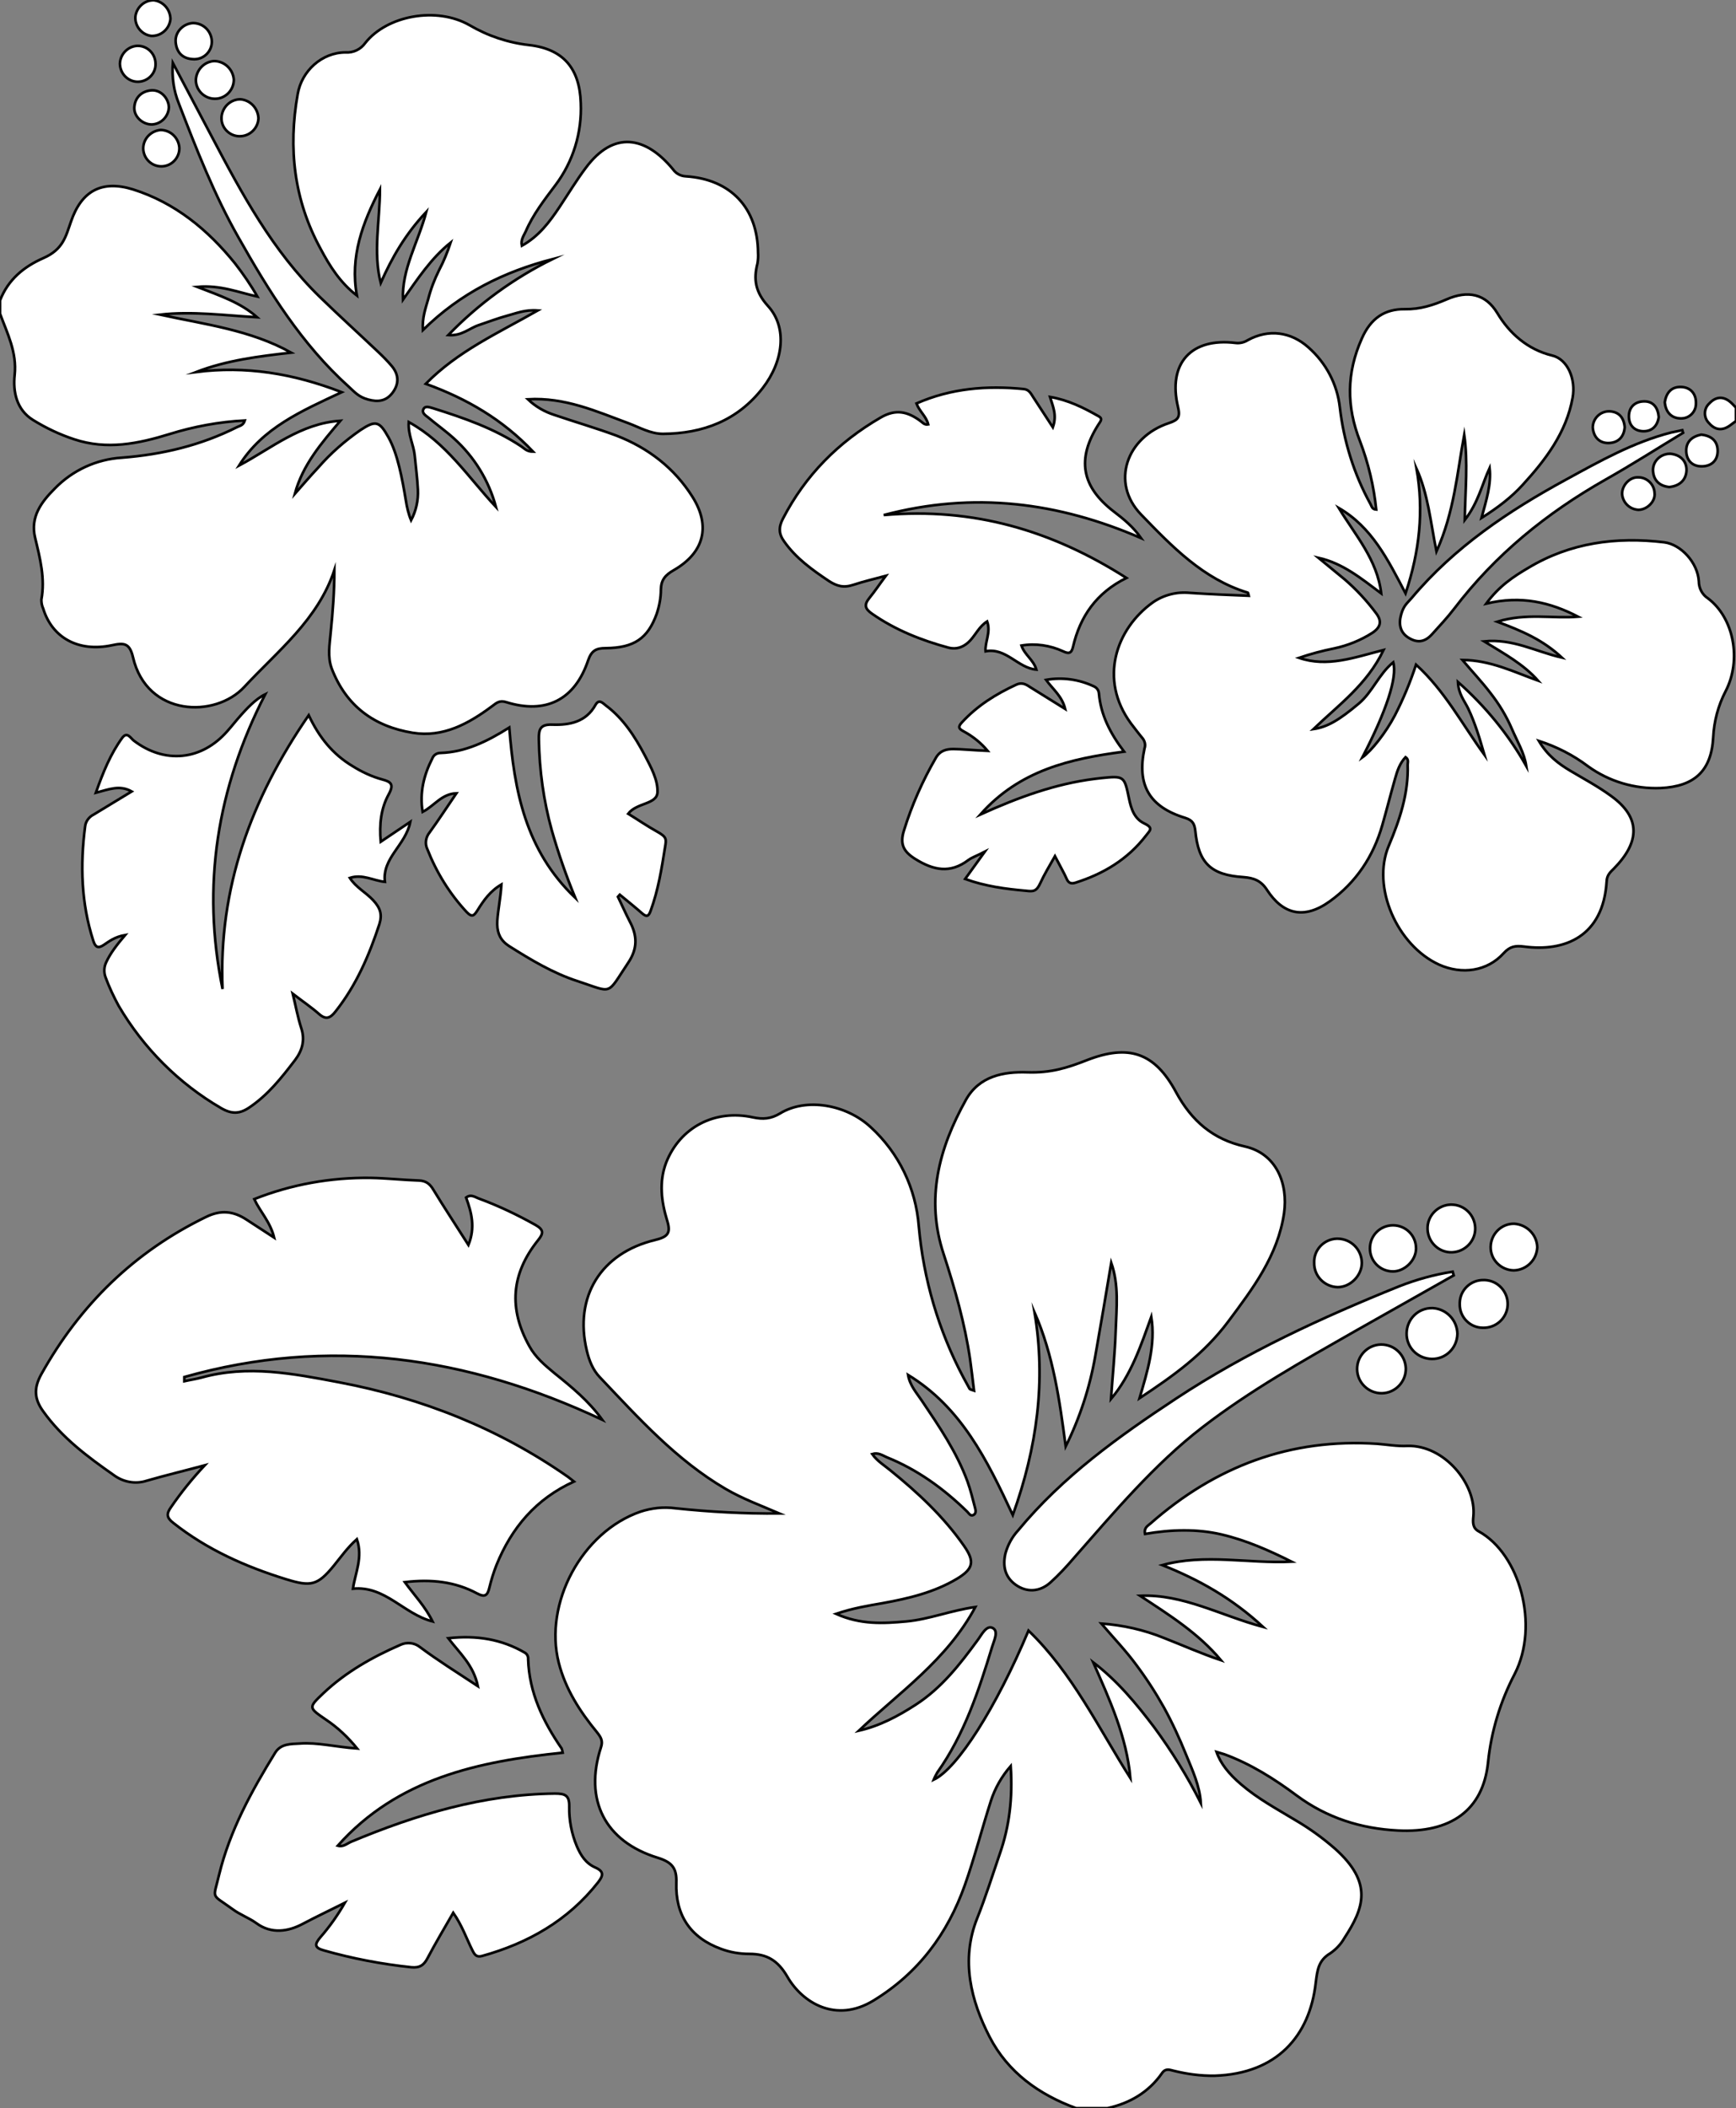 <?xml version="1.0" encoding="utf-8"?>
<!-- Generator: Adobe Illustrator 21.0.0, SVG Export Plug-In . SVG Version: 6.00 Build 0)  -->
<svg version="1.1" id="图层_1" xmlns="http://www.w3.org/2000/svg" xmlns:xlink="http://www.w3.org/1999/xlink" x="0px" y="0px"
	 viewBox="0 0 663 804.7" style="enable-background:new 0 0 663 804.7;" xml:space="preserve">
<rect x="0" y="0" width="663" height="804.7" fill="#808080" stroke="none"/>
<style type="text/css">
	.st0{fill:#FFFFFF;stroke:#000000;stroke-miterlimit:10;}
</style>
<title>Anime10_13_86</title>
<g>
	<path id="X960570M1Gra6OT21" class="st0" d="M411,804.7c-14.2-5.2-26.1-13.7-33.1-27.3s-11.1-29.2-4.7-45.2
		c3.2-8,5.8-16.3,8.6-24.5c3.7-10.5,5-21.3,4.2-33.6c-3.4,3.9-6,8.4-7.6,13.4c-3.4,10.6-6.2,21.5-9.9,32
		c-6.6,18.6-17.7,33.6-34.9,44.1c-14.4,8.8-27.2,0.8-32.9-9.1c-3.6-6.2-7.8-8.7-14.5-8.7c-3.7,0-7.3-0.6-10.8-1.9
		c-11.8-4.3-17.5-13-17.1-25.3c0.2-5.5-1.6-7.8-7.1-9.5C231,702.9,223,687,229.5,667c0.9-2.6-0.1-4-1.5-5.8
		c-6.5-7.9-12-16.4-14.6-26.5c-5.8-22.8,8.9-50,31.2-57.7c4.3-1.4,8.8-1.9,13.3-1.3c13.2,1.4,26.5,2.1,39.8,2
		c-7-3-14.1-5.6-20.6-9.4c-18.8-11-33.2-27-48-42.6c-2.7-2.8-4.1-6.4-5-10.2c-4.9-20.5,5.3-37.2,26.1-42.2c4.8-1.2,6.1-2.5,4.6-7.4
		c-2.2-7.2-3.2-14.7-0.4-22.1c5.3-13.5,18.6-20.5,33.2-17.3c3.8,0.8,6.8,0.6,10.3-1.5c9.9-6.1,25.3-3.5,34.7,5.3
		c10.7,9.8,17.2,23.3,18.3,37.8c1.8,20.1,7.5,39.7,17,57.6l2.4,4.4c0.1,0.2,0.5,0.3,1.7,0.7c-0.5-4.3-1-8.1-1.5-11.9
		c-2-13.7-5.8-27-10.1-40.2c-7-21.1-1.8-40.4,8.5-58.9c5.1-9.1,14.4-10.8,23.4-10.5s15.3-1.7,22.7-4.6c15.9-6.2,25.9-3.1,34.1,12.1
		c6,11.1,14.2,18.1,26.3,20.8s16.6,14.2,15,25.5c-2.4,16.2-11.9,28.7-21.3,41.3c-9.4,12.6-21.2,20.9-33.9,29.3
		c3-10.2,6.2-20.3,4.5-31.1c-4,11-7.6,22.1-15.4,31.4c0.6-8.7,1.5-17.4,1.8-26.1s1.3-17.4-1.7-25.9c-2,11.9-4,23.8-6.1,35.6
		c-2.1,12-5.9,23.6-11.3,34.5c-2.3-17.5-4.7-34.8-11.9-51.2c4.4,26.2,1,51.5-8.3,77.4c-9.9-21.2-19.7-41.1-40-53.5
		c0.7,4.1,3.3,6.9,5.3,9.9c6.6,9.8,13.3,19.6,17.4,30.8c1.2,3.3,2,6.7,2.9,10.1c0.3,1,0.4,2.2-0.7,2.7s-1.7-0.7-2.3-1.3
		c-9-8.8-19.1-16.1-30.8-20.8c-1.6-0.7-3.2-1.9-5.5-1.2c1.9,2.7,4.6,4.3,6.9,6.2c10.5,8.5,20.4,17.7,28.2,28.9
		c4.1,5.9,3.6,8.7-2.7,12.5c-8.7,5.2-18.4,7.5-28.3,9.3c-5.7,1-11.4,1.9-17.9,4.1c9.4,4.2,18,3.7,26.8,2.9s17-4.2,26.4-5.5
		c-10.9,20.3-29,32.5-44.5,47.2c7.9-1.8,14.9-5.5,21.7-9.9c9.9-6.4,16.9-15.4,23.7-24.7c1.5-2,3.3-5.8,5.7-4.6s0.5,4.8-0.2,7.2
		c-5.1,16.7-10.6,33.4-20.9,47.9c-0.5,0.9-1,1.8-1.4,2.8c9-4.2,23.8-27.4,36.2-56.9c16.8,16.2,26.7,37.1,38.9,56.3
		c-1.4-15.8-7.9-29.9-14.2-44.2c9.3,7.1,16.5,15.8,23.3,24.8c6.7,9.1,12.7,18.8,17.8,28.9c-0.4-6.6-3.2-12.5-5.6-18.4
		c-2.5-6.2-5.3-12.3-8.5-18.1c-3.2-5.7-6.7-11.1-10.6-16.3c-3.9-5.3-8.5-10.1-13.3-15.7c8.2,0.6,16.3,2.4,23.9,5.5
		c7.2,2.8,14.3,6,21.8,8.5c-8.6-10.3-19.8-17.3-30.9-24.6c16.5-0.7,30.6,7.5,47,11.9c-11.9-11-24.6-18.1-38.5-23.6
		c16.4-4.5,32.9-0.5,49.4-1.3c-8.6-4.3-17.4-8.2-26.8-10.4s-19.4-1.9-29.2-0.2c-0.5-2.4,1.1-3.1,2.1-4
		c24.8-21.8,53.4-32.6,86.6-30.4c3.8,0.3,7.7,1,11.5,0.8c14.1-0.4,26.4,14.6,25.2,26.9c-0.2,2.1-0.4,4.4,2,5.7
		c15.7,8.6,23.3,35.8,13.8,54.4c-5.5,10.5-9,22-10.2,33.8c-1.9,18.4-14.4,27-34.4,26c-14.1-0.7-27.1-4.8-38.6-13.3
		c-8.6-6.4-17.6-12.1-27.7-15.8l-3-0.9c1.5,4.4,4.7,8.4,9.4,12.4c6.4,5.5,13.7,9.4,20.8,13.7c5.3,3.1,10.3,6.7,15,10.8
		c14.7,13.1,11.1,22.7,3.6,34.2c-1.3,2.3-3.2,4.3-5.4,5.8c-4.5,2.7-4.9,6.4-5.5,11.2c-2.3,20.4-14.9,34.7-38.5,35.5
		c-5.3,0.1-10.6-0.6-15.8-1.9c-1.6-0.4-3.1-1-4.4,0.9c-5.1,7.3-12.3,11.5-20.9,13.4L411,804.7z"/>
	<path id="XFF00FFM1Gra3Co9" class="st0" d="M0,114.7c3.1-8,9.1-12.9,16.6-16.2c7.5-3.3,8.5-8.2,10.5-13.9c4-11.7,11.7-16,23.7-12.3
		c16.1,5.1,28.6,15.4,39,28.3c3.1,4,6,8.2,8.5,12.6c-7.3-1.6-14.1-4.5-23-3.7c8.8,3.4,16.6,6,22.9,11.6c-12.4-0.7-24.7-2.4-37.1-1
		c17,3.7,34.5,5.8,50.1,14.5c-12.4,1.4-24.6,2.9-36.3,7.4c18.9-2.4,37,0.5,55.6,7.7c-15.4,7.2-30.2,13.6-39.2,28
		c12.4-6.6,23.5-16.1,38.7-17.1c-7.2,8.5-14.4,16.8-17.4,27.9c3-3.4,5.9-6.8,9-10.1c4.7-5.4,10.1-10.1,16-14.2
		c5.9-3.9,7.3-3.5,10.8,2.8s5.2,15.7,6.6,24c0.4,2.6,1,5.2,2,7.6c1.9-3.6,2.8-7.6,2.6-11.7c-0.2-4.3-0.8-8.6-1.2-12.9
		s-2.6-7.9-2.3-12.9c14.4,7.9,22.8,21.2,33.3,32.4c-2.7-10.1-8.3-19.2-16.1-26.2c-3.1-2.8-6.5-5.2-9.7-7.9c-1-0.8-2.6-1.7-1.9-3.2
		s2.4-0.7,3.6-0.4c11.8,3.7,23.4,7.7,33.8,14.6c1.2,0.8,2.1,2,4.5,2c-11.6-12.2-25.2-20.2-41-25.9c12.3-12.5,27.5-19.3,42.8-28
		c-4.8-0.4-8.3,1.1-11.7,2s-7.3,2.4-10.9,3.6s-6.4,4.2-11.6,3.8c11.5-11.9,25-21.7,39.8-29c-18.4,4.8-35.1,12.9-49.5,27.1
		c-0.3-4.7,1-8.2,2-11.7c1-3.9,2.4-7.6,4.2-11.2c1.8-3.4,3.2-6.9,4.4-10.5c-7.5,6-12.7,14-18.2,21.8c-0.5-11.7,5.7-21.6,8.9-33.5
		c-8,8.5-13.1,17.4-17.4,27.1c-3-11.9-0.3-23.8-0.3-35.7c-6.6,12.7-11.5,25.6-8.8,40.5c-6.4-4.9-10.4-11.3-13.9-17.9
		c-10.1-18.5-12.4-38.3-8.7-59c1.5-8.8,9.2-15.9,18.3-15.9c3,0.2,5.8-1.2,7.5-3.6c8.3-10.5,27.2-14,39.8-6.8
		c7,4.1,14.7,6.7,22.8,7.6c13.1,1.5,19.3,9,19.7,22.1c0.5,11.3-2.9,22.4-9.7,31.4c-4.2,5.6-8.5,11.1-11.3,17.6
		c-0.7,1.6-2,3.1-1.5,5.5c6.5-3.6,10.6-9.1,14.4-14.8c3.8-5.7,6.4-10.1,10-14.9c10.7-14.4,22.9-12.1,33.3,0.5
		c1.1,1.6,2.9,2.6,4.9,2.7c17.2,1.1,27.5,12.1,27.6,29.2c0.1,1.3,0,2.7-0.2,4c-1.6,6.2-0.8,11,4,16.3c7.5,8.2,5.9,21.1-2,31.3
		c-9.6,12.4-22.8,17.4-38.1,17.5c-4.8,0-9-2.5-13.3-4.1c-12.2-4.5-24.1-9.9-38.3-9.1c2.9,2.8,6.4,4.8,10.2,6
		c7.9,2.7,15.9,5,23.7,7.9c12.1,4.7,22.1,12.4,29,23.4s4.6,21.2-7.3,28c-3.1,1.8-4.7,3.6-4.8,7.3c0,3.2-0.6,6.3-1.6,9.3
		c-3.4,9.4-8.6,13-19.5,13.1c-3.6,0-5.4,0.9-6.7,4.7c-5.1,15.1-16.2,20.6-31.3,15.9c-2.5-0.8-3.7,0.3-5.3,1.5
		c-9,6.7-18.7,12.1-30.4,10.2c-14.7-2.4-25.4-10.2-30.9-24.5c-1.7-4.6-0.8-9.2-0.4-13.8c0.8-7.8,1.4-15.7,1.4-23.8
		c-6.3,19-21.6,30.8-34.4,44.6c-11.1,12-37.2,11.4-42.5-11.3c-1.3-5.5-3.4-5.6-8.1-4.6c-12.8,2.7-22.8-2.9-26.2-14
		c-0.5-1.1-0.7-2.2-0.7-3.4c1.5-8.1-0.5-15.8-2.4-23.7s2.4-13.6,7.5-18.7c6.8-7,15.9-11.2,25.6-11.8C62,173.5,76.7,170,90.6,163
		c1-0.5,2.3-0.6,2.9-2.5c-9.8,0.5-19.5,2.3-28.8,5.2c-12,3.7-23.9,6.1-36.3,2c-5.5-1.8-10.8-4.3-15.8-7.4c-6.3-3.9-7.7-10.8-7-17.2
		c0.9-8.7-2.8-15.8-5.6-23.4L0,114.7z"/>
	<path id="XF37FFFM2Gra4OT20_2_" class="st0" d="M663,160.7l-2.3,1.7c-2.9,2.1-5.7,1.8-8-0.9c-2-1.9-2.1-5.2-0.2-7.2
		c0.1-0.1,0.3-0.3,0.4-0.4c2.4-2.5,5.2-2.8,8-0.4c0.7,0.6,1.4,1.4,2.1,2.1V160.7z"/>
	<path id="XFF0033M1Gra5Co5" class="st0" d="M536.8,226.5c-6.8-13-12.9-25.3-25.5-32.6c6.3,10.4,14.7,19.7,16.2,32.6
		c-7.5-5.6-14.6-11.5-24-13.6l10.1,8.3c4.4,3.8,8.4,8.1,11.9,12.8c2.4,3.1,1.8,5.4-1.3,7.5c-4.5,2.9-9.5,4.9-14.7,6
		c-4.5,0.9-9,2.1-13.4,3.6c10.8,3.7,21-0.1,32.3-3c-6.3,13.2-17.2,21-26.8,30.2c5.4-0.8,9.9-3.5,17.4-9.8
		c5.2-4.4,7.6-11.2,13.1-15.7c1.6,5.8-2.6,18.5-11.8,36.3c3.5-2.5,9-9.5,12.4-16c3.2-6.2,5.9-12.7,8.1-19.4
		c11,10,17.6,22.7,26.1,34.4c-0.9-3-1.7-6-2.7-8.9s-2.1-5.9-3.5-8.8s-3.7-5.5-3.9-10.1c10.4,9.2,19.3,20,26.1,32.1
		c-0.8-5.2-3.5-9.5-5.5-14.2c-2.1-4.9-4.9-9.5-8.2-13.7c-3.2-4.2-6.8-8-10.7-12.6c10.8,0.1,19.7,4.6,28.9,7.9
		c-5.5-6.2-12.6-10.1-20.6-15c11.1-1.1,19.6,3.9,29.7,6.2c-7.3-6.8-15.3-10.2-24.7-13.7c11.1-3.4,21.1-1.1,30.9-1.9
		c-10.6-5.5-21.7-8.2-35.1-5c4.9-6.7,10.4-10.3,16-13.6c16.1-9.7,33.7-12,52-9.8c6.4,0.8,12.8,7.8,13.2,14.9c0,2.6,1.3,5.1,3.5,6.5
		c9.8,7.4,13,23.4,6.7,35.5c-2.8,5.4-4.4,11.4-4.7,17.5c-0.7,12.9-7.2,18.8-20.1,19.4c-9.9,0.4-19.7-2.5-27.7-8.3
		c-5.7-4.3-12-7.5-18.8-9.7c3.3,5.6,7.5,8.7,12,11.4s10.7,6,15.7,9.7c11.3,8.2,10.9,17.5,1,27.6c-1.4,1.4-2.7,2.5-2.8,4.9
		c-1.3,21.1-16,27-31.6,24.9c-3.3-0.4-5.3-0.1-7.7,2.5c-6.3,7-16,8.3-24.7,4.4c-16-7.3-25.9-29.6-19.2-45.4c4.1-9.7,7.6-20,7.2-30.9
		c0-0.9,0.5-2-0.8-2.9c-2.2,2.3-3.2,5.3-4,8.2c-1.7,5.9-3.2,11.9-4.9,17.8c-3.4,11.9-10,21.8-20,29s-18,4.9-24-4.3
		c-2.3-3.6-5.1-4.6-9-4.9c-12.5-0.8-17.2-5.4-18.4-17.7c-0.3-2.6-1-4-3.8-4.9c-13.8-4.2-18.6-12.6-15.6-26.5c0.5-1.4,0.1-3-0.9-4.1
		c-1.5-1.8-2.9-3.7-4.3-5.5c-12.4-16.9-5.6-36.1,8.3-46.1c4.1-2.9,9.2-4.2,14.2-3.7c7.4,0.5,14.9,0.8,22.5,1.1
		c-0.2-0.7-0.2-1.2-0.4-1.2c-17-5.2-28.9-17.6-40.7-29.8s-5.5-29.6,10.6-34.9c3.6-1.2,4.4-2.3,3.5-6.1c-4-16.7,5-26.6,22-24.5
		c1.6,0.2,3.3-0.2,4.7-1.1c7.9-4.3,16.4-3.2,23.1,2.8c6.7,5.9,11,14,12,22.9c1.5,12.9,5.4,25.5,11.7,36.9c0.5,0.9,0.6,2,2.2,2.1
		c-0.9-8.9-3-17.7-6.2-26.1c-5.2-13.3-5.2-26,0.7-39.2c3.4-7.7,8.7-11.3,16.5-11.2c5.7,0.1,10.7-1.5,15.8-3.7
		c8.2-3.6,15-2.2,19.5,5.3s11.4,13.8,20.9,16.1c5.9,1.4,9.1,9,7.8,16.1c-2.4,13.3-10.3,23.7-19.1,33.3c-4.2,4.6-9.2,8.5-15.7,12.6
		c1.9-7,3.8-12.9,3.1-19.1c-2.9,6.3-4.3,13.2-9.5,19.9c0.2-11.6,1.3-22.1-0.2-32.6c-2.7,14.6-3.8,29.5-10.6,44.6
		c-2.3-11.5-3.2-21.9-7.6-31.6C543.8,194.9,542.2,210.3,536.8,226.5z"/>
	<path id="X3FD6FFM2Gra1OT21" class="st0" d="M154.6,603.9c3.8,5.2,7.8,9.3,10.6,15c-11-2.8-18.1-13.7-30.4-12.5
		c0.8-5.8,3.9-11.9,1.5-18.9c-3.6,3.2-6.1,6.8-8.8,10.1c-6.2,7.6-8.8,8.1-18.2,5.2c-15.5-4.8-30.2-11.3-43.1-21.5
		c-2.6-2-2.7-3.5-0.9-6c3.9-5.7,8.2-11,12.9-16c-8.2,2.2-15.3,3.9-22.2,5.9c-4.3,1.4-9,0.5-12.6-2.2c-10-7-19.7-14.2-26.9-24.3
		c-3.4-4.7-3.7-8.8-0.7-14.2c14.8-26.5,35.5-46.7,62.9-60c5.7-2.8,10.5-2.2,15.4,1l10.6,6.9c-1.5-6.1-5.3-9.8-7.6-14.7
		c14.1-5.6,29.2-8.3,44.4-8.1c6.2,0.1,12.3,0.8,18.5,1c2.7,0.1,4.2,1.3,5.5,3.5c4.2,6.9,8.7,13.7,13.4,21.1
		c2.7-6.7,1.2-12.4-0.9-18.1c2-1.5,3.6,0,5.2,0.5c7.3,2.7,14.4,6.1,21.2,9.9c3.4,1.9,3.2,3.3,1,6c-10.2,12.8-11.2,26.1-3.2,40.4
		c2.3,4.2,5.9,7.2,9.5,10.2c6.6,5.3,13.1,10.6,18.3,17.8c-51.5-24.2-104.5-31.9-159.6-16.3v1.6c2.2-0.5,4.4-0.8,6.6-1.4
		c17.7-4.9,34.9-1.5,52.4,1.8c31.7,6,61,17.6,87.5,36.1l2.3,1.8c-14.5,6.6-23.8,17.6-29.6,31.9c-1.1,2.8-2,5.7-2.7,8.6
		c-0.7,3-1.7,3.8-4.7,2.2C173.8,603.7,164.8,602.7,154.6,603.9z"/>
	<path id="X66FF00M2Gra3Co13" class="st0" d="M47.8,356.9c-4,0.7-6.1,2.4-8.2,3.8s-3.2,0.9-4-1.7c-4.6-14.3-5-28.8-3.1-43.5
		c0.2-2,1.5-3.7,3.3-4.6l14.5-8.8c-4.6-2.6-8.7-0.8-13.7,0.5c2.8-7.9,5.6-14.8,10.1-21c1.9-2.5,3.2,0.2,4.4,1.1
		c11.8,9,25.9,7.6,35.7-3.6c1.8-2,3.4-4.1,5.2-6.1s5.4-6.1,9.3-8C82.9,300.8,76.9,338.2,85,377.5C83.4,339.1,95.8,305,117.9,273
		c4,8.5,9.2,14.9,16.7,19.4c3.5,2.2,7.3,4,11.3,5.1c3.5,0.9,4.6,1.9,2.6,5.6c-3,5.4-3.7,11.5-3.1,18.2l11.3-7.6
		c-1.8,9-10.8,13.7-9.7,22.9c-4.3-0.4-8.5-3.1-13.4-1.5c2.3,3.6,6.1,5.5,8.9,8.5s3.5,5.5,2.4,9.1c-3.9,11.9-8.8,23.3-16.7,33.3
		c-2,2.6-3.7,3.4-6.4,1s-6.5-5-10-7.7c1.1,4.5,1.9,9,3.3,13.3s0.4,8.3-2.4,12c-5.2,6.8-10.4,13.4-17.6,18.2
		c-3.6,2.4-6.6,2.5-10.6,0.2c-16.2-9.4-29.7-22.9-39.2-39.1c-1.9-3.5-3.6-7.1-5-10.9c-0.7-1.9-0.6-4,0.3-5.8
		C42.2,363.8,44.5,360.8,47.8,356.9z"/>
	<path id="X3FD6FFM2Gra8OT21" class="st0" d="M182.5,643.6c-1.7-8.1-6.8-12.4-11.3-18.3c10.9-1.2,20.4,0.4,29.2,5.5
		c0.9,0.5,1.4,1.5,1.3,2.5c0.4,12.8,5.7,23.8,12.8,34.1c0.2,0.5,0.3,1.1,0.4,1.6c-32.1,3.3-63,9.8-85.9,35.5
		c2.1,0.6,3.5-0.8,5.1-1.5c24.9-10.4,50.4-18.1,77.8-18.4c3.9,0,5.6,0.6,5.5,5c-0.1,5.2,0.9,10.3,2.9,15.1c1.5,3.5,3.4,6.5,7,8.1
		s3,3.2,1.1,5.7c-11.5,14.6-26.7,23.2-44.3,28.1c-2.2,0.6-2.9-0.6-3.7-2.2c-2.3-4.6-3.9-9.4-7.3-14.3c-3.5,6.1-6.8,11.6-9.8,17.3
		c-1.4,2.7-3,3.8-6.2,3.5c-11.3-1.2-22.4-3.3-33.3-6.4c-3.7-1-3.8-2.3-1.4-5.1c3.5-4,6.6-8.4,9.3-13.1c-5.4,2.7-10.9,5.3-16.2,8.1
		s-11.8,4-17.7-0.4c-2.8-2-6.2-3.2-9-5.3c-8.4-6.1-7.4-3.4-5.1-13.2c4.1-16.8,12.4-31.9,21.4-46.5c2.2-3.5,6-3.3,9.4-3.5
		c6.8-0.5,13.5,1.3,21.9,1.9c-3.4-4.2-7.4-8-11.9-11c-6.7-4.6-6.8-4.6-1-10.1c8.6-8.1,18.7-13.8,29.5-18.5c2.4-1.1,5.3-0.8,7.4,0.9
		C167.1,633.7,174.3,638.2,182.5,643.6z"/>
	<path id="X009E41M2Gra8OT27_1_" class="st0" d="M402.1,163.1c1.6-4.6,0.1-7.8-1.1-11.6c7,1.2,12.8,4.1,18.6,7.4
		c1.8,1,0.5,2.1-0.2,3.3c-8.2,13-6.4,23.5,5.9,33c3.8,2.9,7.5,5.9,10.5,10.2c-31.6-13.7-63.9-17.9-98.3-8.8c34.3-3,64.3,5.9,92.7,24
		c-11.5,5.7-17.7,14.7-20.4,26.3c-0.6,2.6-1.7,2.7-3.8,1.7c-5-2.3-10.5-3.1-15.9-2.2c1.2,3.6,4.6,5.4,5.7,9.2
		c-7.1-0.6-11.5-8.5-19.4-7c-0.3-3.6,2.1-7.2,0.6-11.4c-2.9,1.8-4.3,4.9-6.4,7.2s-4.9,3.7-8.4,2.8c-10.3-2.8-20.2-6.7-29.1-12.9
		c-2.6-1.8-3.3-3.3-1.1-6s3.9-5.3,6.3-8.5c-4.4,1.2-8.4,2.1-12.3,3.4s-6.4,0.5-9.4-1.4c-6.4-4.3-12.6-8.7-17.1-15.1
		c-2.1-2.9-2.2-5.4-0.5-8.7c8.6-16.6,21.1-29.2,37.3-38.6c5.8-3.4,10.3-2.3,15.1,1.2c0.9,0.6,1.6,1.7,3.1,1.4c-0.7-3-3.3-4.9-4.5-8
		c13.2-5.8,26.9-6.9,41-5.5c2,0.2,2.7,1.7,3.6,3.1L402.1,163.1z"/>
	<path id="X66FF00M2Gra2Co13" class="st0" d="M236,342.3c1.5,3.1,2.9,6.3,4.5,9.4c2.9,5.4,3.1,10.3-0.6,15.8
		c-8.4,12.6-5.6,11.5-19.3,7c-9.3-3-17.8-8.1-26.2-13.4c-3.2-2.1-4.4-4.7-4.5-8.2s1.3-9.9,1.6-15.3c-4.3,2.5-6.8,6.1-9.1,9.8
		c-1.3,2-2,3-4.2,0.7c-6.5-7-11.5-15.1-15-24c-1-2.1-0.6-4.6,0.9-6.4c3.4-4.7,6.6-9.6,10.2-14.9c-5.7,0.2-8.4,4.8-12.9,7.1
		c-1.2-7.5,0.5-14.1,3.7-20.4c0.5-1.3,1.7-2.1,3.1-2.1c9.5-0.3,17.7-4.3,26.3-9.7c1.9,24,6.1,46.8,25.2,65c-3.5-8.5-6.5-17.1-9-25.9
		c-3.1-11.2-4.7-22.8-4.9-34.5c-0.1-4.1,0.6-5.9,5.3-5.7c6.4,0.2,12.7-1,16.3-7.5c1.4-2.5,2.8-0.7,4,0.2c6.7,5,11.1,11.9,14.9,19.1
		c2.3,4.4,5,9.3,4.8,14s-7.9,3.9-11.2,8.2c3.6,2.2,7.2,4.7,11,6.8s3.6,2.9,3.1,5.9c-1.3,8.2-2.6,16.4-5.5,24.3
		c-0.8,2.3-1.6,2.5-3.4,0.9s-5.6-4.7-8.4-7L236,342.3z"/>
	<path id="X009E41M2Gra8OT27" class="st0" d="M377.2,286.6c-2.5-3-5.6-5.5-9.1-7.4c-1.9-1-2.4-1.7-0.7-3.5
		c5.9-6.4,13-10.8,20.8-14.4c2-0.9,3.5-0.2,5.1,0.9l13.5,8.4c-1.2-4.9-4.6-7.4-7.3-11.1c6.2-1.1,12.6-0.2,18.3,2.5
		c1.1,0.5,1.8,1.5,1.9,2.7c0.7,8.2,4.3,15.2,9.6,22.2c-20.6,2.7-39.9,7.1-54.9,24c14.6-6.6,28.6-11.7,43.6-13.6l2.5-0.3
		c8.9-0.9,8.9-0.8,10.7,7.9c0.8,3.8,2,7.6,5.8,9.4s2,2.8,0.7,4.6c-7,9.1-16.2,14.6-26.9,18c-1.8,0.6-2.8,0.1-3.5-1.6
		s-2.7-5.2-4.4-8.5c-2.2,3.9-4.1,7-5.6,10.3s-2.8,3.2-5.5,2.9c-7.8-0.7-15.5-1.7-23.2-4.5l7.5-10.4c-2.9,1.5-4.8,2.1-6.3,3.2
		c-6.9,5.2-13.3,3.9-20.2-0.4c-4.5-2.8-6-5.6-4.4-10.8c3-9.7,7.1-19,12.2-27.8c1.6-2.8,4-3.4,6.7-3.4S372.3,286.4,377.2,286.6z"/>
	<path id="X66FF00M1Gra3Co17" class="st0" d="M555.2,486.8l-37.7,21.3c-20,11.4-40,22.6-58.3,36.7s-33.6,32.3-49,49.8
		c-2.8,3.3-5.8,6.5-9,9.4c-4.1,3.7-9.1,3.9-13.3,0.9s-5-7.3-3.9-12c0.9-3.2,2.5-6.2,4.8-8.7c17-20.6,38.4-35.9,60.4-50.4
		c26.7-17.6,55.6-30.9,85.1-42.8c6.6-2.6,13.5-4.5,20.5-5.6L555.2,486.8z"/>
	<path id="XA8FF00M1Gra6OT22" class="st0" d="M66,24l14.8,28c11.6,22,23.3,43.8,41.4,61.4c7.3,7.1,14.8,13.9,22.2,20.9
		c1.8,1.7,3.6,3.5,5.2,5.4c2.7,3.2,2.9,6.7,0.4,10.1s-5.7,3.7-9.4,2.7s-5.2-2.9-7.4-4.9c-18-16.2-30.5-36.4-42.2-57.1
		c-9.2-16.2-16-33.6-22.7-51C66.3,34.6,65.6,29.3,66,24z"/>
	<path id="XA8FF00M1Gra3OT22" class="st0" d="M642.8,165.2c-9.9,6-19.6,12.2-29.7,17.9c-22.4,12.7-42,28.6-57.7,49.2
		c-2.6,3.4-5.6,6.6-8.5,9.8s-5.8,3.3-9,1.3s-3.8-5.2-2.8-8.8s2.4-4.4,4-6.3c16.3-19.4,37-33.3,59.1-45.3c12.8-7,25.6-14.2,40-17.9
		l4.3-0.9L642.8,165.2z"/>
	<path id="XB6D21FM2Gra2OT28_1_" class="st0" d="M556.6,509.1c-0.1,5.4-4.4,9.7-9.8,9.6c-5.4-0.1-9.7-4.4-9.6-9.8
		c0.1-5.4,4.4-9.7,9.8-9.6c0.1,0,0.1,0,0.2,0C552.4,499.6,556.5,503.9,556.6,509.1z"/>
	<path id="XF37FFFM2Gra3OT20_1_" class="st0" d="M536.9,522.3c0.1,5.1-4,9.4-9.1,9.5s-9.4-4-9.5-9.1s4-9.4,9.1-9.5h0.1
		C532.6,513.2,536.7,517.2,536.9,522.3z"/>
	<path id="XF37FFFM2Gra3OT20" class="st0" d="M501.9,482c-0.2-4.9,3.7-9,8.6-9.2c0.1,0,0.3,0,0.4,0c5.1,0.1,9.1,4.1,9.2,9.2
		c0,4.9-4.4,9.3-9.2,9.3C505.9,491.2,501.8,487.1,501.9,482C501.9,482.1,501.9,482,501.9,482z"/>
	<path id="XB6D21FM2Gra2OT28" class="st0" d="M557.5,497.3c0.1-4.9,4.2-8.8,9.1-8.7c0.2,0,0.4,0,0.5,0c5,0.2,8.9,4.5,8.7,9.5
		s-4.5,8.9-9.5,8.7c-4.9,0-8.9-4.1-8.8-9C557.5,497.6,557.5,497.5,557.5,497.3z"/>
	<path id="XF37FFFM2Gra2OT20_2_" class="st0" d="M563.4,468.6c0.2,5-3.8,9.2-8.8,9.4c-5,0.2-9.2-3.8-9.4-8.8s3.8-9.2,8.8-9.4
		c0.1,0,0.2,0,0.3,0C559.2,459.8,563.2,463.7,563.4,468.6z"/>
	<path id="XF37FFFM2Gra2OT20_1_" class="st0" d="M587.1,476.1c-0.2,4.8-4.1,8.7-9,8.8c-4.9-0.1-8.9-4.1-8.8-9s4.1-8.9,9-8.8l0,0
		C583.1,467.4,587,471.3,587.1,476.1z"/>
	<path id="XF37FFFM2Gra2OT20" class="st0" d="M540.8,476.7c-0.1,4.5-4.4,8.6-8.8,8.6c-4.9,0-8.8-3.9-8.8-8.8s3.9-8.8,8.8-8.8
		s8.8,3.9,8.8,8.8C540.8,476.6,540.8,476.6,540.8,476.7z"/>
	<path id="XF37FFFM2Gra6OT19_6_" class="st0" d="M89.3,30.4c0,4-3.2,7.3-7.2,7.3s-7.3-3.2-7.3-7.2c0.2-3.8,3.1-6.9,6.9-7.2
		C85.7,23.3,89,26.4,89.3,30.4z"/>
	<path id="XF37FFFM2Gra6OT19_5_" class="st0" d="M91.8,37.9c3.8,0.3,6.7,3.4,6.9,7.2c-0.1,3.9-3.4,7-7.3,6.9c-0.1,0-0.1,0-0.2,0
		c-3.8-0.2-6.8-3.4-6.6-7.2v-0.1C84.9,40.9,88,37.9,91.8,37.9z"/>
	<path id="XF37FFFM2Gra6OT19_4_" class="st0" d="M61.4,49.6c3.8,0.1,6.8,3,7.1,6.8c0.1,3.8-2.9,7-6.7,7.1s-7-2.9-7.1-6.8
		C54.7,52.9,57.7,49.9,61.4,49.6z"/>
	<path id="XF37FFFM2Gra6OT19_3_" class="st0" d="M80.9,15.7c0.1,3.7-2.8,6.8-6.5,6.9c-0.1,0-0.3,0-0.4,0c-4.1-0.1-6.5-2.4-6.9-6.4
		S70,9,73.7,8.8C77.6,8.8,80.7,11.8,80.9,15.7z"/>
	<path id="XF37FFFM2Gra6OT19_2_" class="st0" d="M52.8,31.2c-3.8,0.1-6.9-3-7-6.8v-0.1c0.1-3.6,3-6.6,6.6-6.8c3.8-0.1,6.9,2.9,7,6.7
		C59.6,27.9,56.6,31.1,52.8,31.2z"/>
	<path id="XF37FFFM2Gra6OT19_1_" class="st0" d="M51.7,6.4c0.4-3.6,3.5-6.4,7.1-6.3c3.6,0.5,6.2,3.5,6.3,7.1
		c-0.3,3.8-3.6,6.7-7.4,6.5C54.1,13.2,51.5,10,51.7,6.4z"/>
	<path id="XF37FFFM2Gra6OT19" class="st0" d="M58.1,47.5c-3.6,0.1-7-3-6.8-6.5s2.5-6.1,6.3-6.5s6.8,3,6.9,6.5
		C64.3,44.5,61.6,47.3,58.1,47.5z"/>
	<path id="XF37FFFM2Gra4OT20_1_" class="st0" d="M637.5,185.9c-3.7-0.4-6-2.5-6.2-6.3c-0.1-3.5,2.8-6.3,6.3-6.4c0.1,0,0.3,0,0.4,0
		c3.8,0.4,6.2,2.8,6.1,6.4C643.9,183.3,641.4,185.5,637.5,185.9z"/>
	<path id="XB6D21FM2Gra3OT28_2_" class="st0" d="M619.5,188.6c-0.1-3.3,2.9-6.6,6.2-6.4c3.3,0,6.1,2.7,6.2,6
		c0.4,3.2-2.9,6.4-6.2,6.4C622.4,194.4,619.8,191.9,619.5,188.6z"/>
	<path id="XB6D21FM2Gra3OT28_1_" class="st0" d="M649.7,165.9c3.8,0.4,6.2,2.3,6.3,6s-2.2,6-5.9,6.1c-3.7,0.1-6-2.2-6.1-5.8
		C643.9,168.6,646.2,166.6,649.7,165.9z"/>
	<path id="XF37FFFM2Gra4OT20" class="st0" d="M620.5,163.1c-0.3,3.8-2.6,5.9-6.1,6s-5.8-2.2-6.1-5.9c0-3.4,2.8-6.2,6.2-6.2
		c0.1,0,0.1,0,0.2,0C618.4,157.2,620.2,159.5,620.5,163.1z"/>
	<path id="XB6D21FM2Gra4OT28" class="st0" d="M635.8,153.5c0.6-3.6,2.5-5.9,6.2-5.8s5.8,2.7,5.7,6.2c0.1,3.1-2.3,5.7-5.4,5.8
		c-0.2,0-0.5,0-0.7,0C638,159.5,636.1,157,635.8,153.5z"/>
	<path id="XB6D21FM2Gra3OT28" class="st0" d="M633.5,159.2c-0.5,3.4-2.6,5.5-6,5.4s-5.5-2.4-5.4-5.9s2.5-5.5,5.9-5.5
		S633.2,155.6,633.5,159.2z"/>
</g>
</svg>
